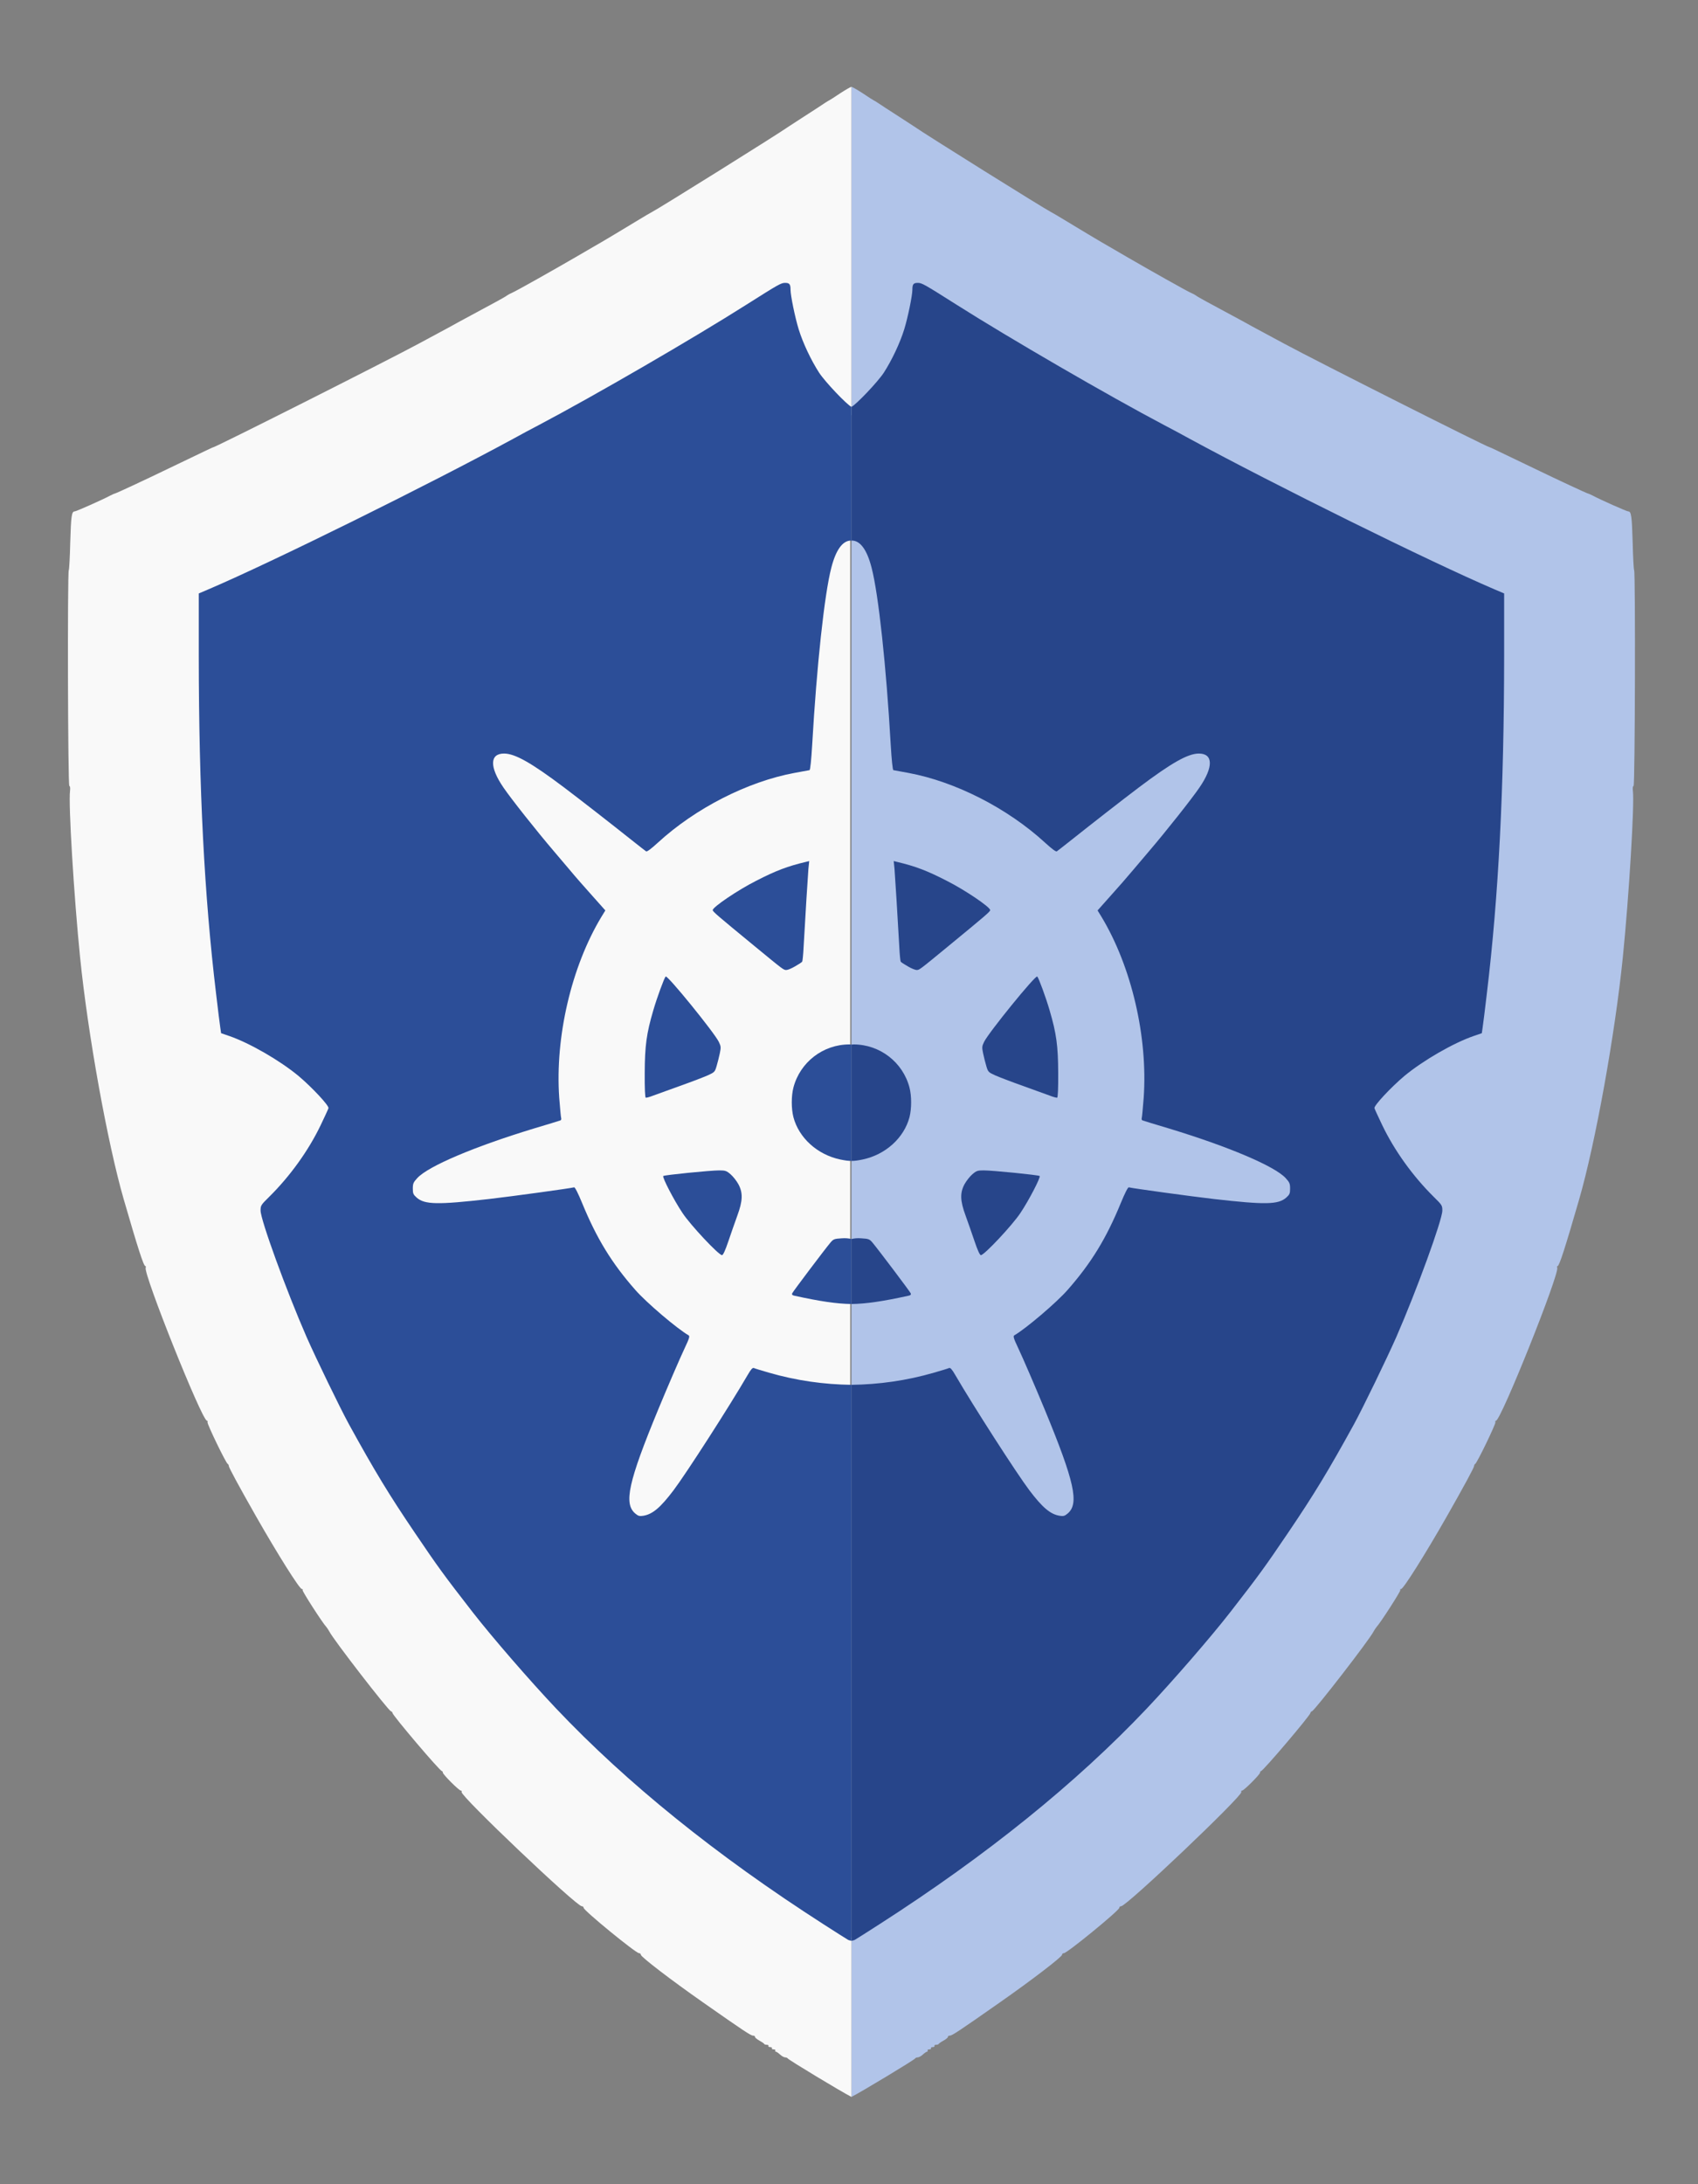 <?xml version="1.0" encoding="UTF-8" standalone="no"?>
<svg
   version="1.0"
   width="896px"
   height="1152px"
   viewBox="0 0 896 1152"
   preserveAspectRatio="xMidYMid meet"
   id="svg24"
   sodipodi:docname="FreeSample-Vectorizer-io-freepik__a-shield-like-zeldas-games-but-with-kubernetes-log__494 (Copy).svg"
   inkscape:version="1.4 (e7c3feb100, 2024-10-09)"
   inkscape:export-filename="logo.png"
   inkscape:export-xdpi="96"
   inkscape:export-ydpi="96"
   xmlns:inkscape="http://www.inkscape.org/namespaces/inkscape"
   xmlns:sodipodi="http://sodipodi.sourceforge.net/DTD/sodipodi-0.dtd"
   xmlns="http://www.w3.org/2000/svg"
   xmlns:svg="http://www.w3.org/2000/svg">
  <rect x="0" y="0" width="896" height="1152" fill="#808080" stroke="none"/>
  <defs
     id="defs24">
    <inkscape:path-effect
       effect="fill_between_many"
       method="originald"
       linkedpaths="#path84-8,0,1|#path82-7,0,1|"
       id="path-effect96" />
  </defs>
  <sodipodi:namedview
     id="namedview24"
     pagecolor="#ffffff"
     bordercolor="#000000"
     borderopacity="0.25"
     inkscape:showpageshadow="2"
     inkscape:pageopacity="0.0"
     inkscape:pagecheckerboard="0"
     inkscape:deskcolor="#d1d1d1"
     inkscape:zoom="0.54706949"
     inkscape:cx="674.50298"
     inkscape:cy="546.54848"
     inkscape:window-width="1920"
     inkscape:window-height="956"
     inkscape:window-x="1704"
     inkscape:window-y="32"
     inkscape:window-maximized="1"
     inkscape:current-layer="g96-4" />
  <g
     fill="#b1c4e9"
     id="g24-6"
     transform="translate(-1019.501,92.409)" />
  <g
     id="g96-4"
     transform="translate(5148.471,81.018)">
    <g
       id="g97"
       transform="matrix(1.208,0,0,1.208,963.248,-66.668)">
      <path
         d="m 461.034,250.517 v 664.547 c 0.206,-0.12 0.225,-0.112 0.449,-0.246 12.65,-7.55 38.601,-25.15 53.301,-36.1 40.9,-30.5 69.501,-57.402 100.551,-94.602 6.9,-8.3 8.3,-10.05 17,-21.25 12.35,-15.95 30.549,-43.399 40.199,-60.699 8.1,-14.5 9.751,-17.6 15.801,-30 7,-14.45 11.499,-24.5 16.949,-38.25 4.3,-10.8 12.75,-34.649 12.75,-35.949 0,-0.45 -1.701,-2.501 -3.801,-4.551 -10.45,-10.3 -19.298,-23.3 -24.898,-36.4 -1,-2.3 -1.801,-4.5 -1.801,-4.85 0,-0.95 9.349,-10.599 13.949,-14.449 8.15,-6.8 21.351,-14.45 30.301,-17.5 l 3.5,-1.201 0.35,-2.449 c 0.2,-1.3 1.05,-8 1.85,-14.9 5.1,-42.45 7.501,-89.301 7.551,-145.551 v -26.1 l -4.35,-1.85 c -27.95,-11.95 -95.65,-45.4 -133.15,-65.75 -3.15,-1.75 -8.1,-4.4 -11,-5.9 -24.1,-12.7 -67.9,-38.1 -90.75,-52.6 -14.6,-9.25 -15.351,-9.649 -15.801,-8.949 -0.25,0.4 -0.449,1.399 -0.449,2.299 0,0.9 -0.45,4.05 -1,7 -3.55,18.55 -11.1,32.05 -24.6,43.75 z"
         style="fill:#b1c4e9"
         id="path78-6"
         inkscape:export-filename="path78-6.png"
         inkscape:export-xdpi="96"
         inkscape:export-ydpi="96"
         transform="translate(-5148.471,-81.018)" />
      <path
         d="m 460.481,250.201 v 664.547 c -0.206,-0.12 -0.225,-0.112 -0.449,-0.246 -12.65,-7.55 -38.601,-25.15 -53.301,-36.1 -40.9,-30.5 -69.501,-57.402 -100.551,-94.602 -6.9,-8.3 -8.3,-10.05 -17,-21.25 -12.35,-15.95 -30.549,-43.399 -40.199,-60.699 -8.1,-14.5 -9.751,-17.6 -15.801,-30 -7,-14.45 -11.499,-24.5 -16.949,-38.25 -4.3,-10.8 -12.75,-34.649 -12.75,-35.949 0,-0.45 1.701,-2.501 3.801,-4.551 10.45,-10.3 19.298,-23.3 24.898,-36.4 1,-2.3 1.801,-4.5 1.801,-4.85 0,-0.95 -9.349,-10.599 -13.949,-14.449 -8.15,-6.8 -21.351,-14.45 -30.301,-17.5 l -3.5,-1.201 -0.35,-2.449 c -0.2,-1.3 -1.05,-8 -1.85,-14.9 -5.1,-42.45 -7.501,-89.301 -7.551,-145.551 v -26.1 l 4.35,-1.85 c 27.95,-11.95 95.65,-45.4 133.15,-65.75 3.15,-1.75 8.1,-4.4 11,-5.9 24.1,-12.7 67.9,-38.1 90.75,-52.6 14.6,-9.25 15.351,-9.649 15.801,-8.949 0.25,0.4 0.449,1.399 0.449,2.299 0,0.9 0.45,4.05 1,7 3.55,18.55 11.1,32.05 24.6,43.75 z"
         style="fill:#f9f9f9"
         id="path78-6-6"
         transform="translate(-5148.471,-81.018)" />
      <path
         d="m 461.034,107.032 v 143.484 l 2.9,-2.5 c 13.5,-11.7 21.05,-25.2 24.6,-43.75 0.55,-2.95 1,-6.1 1,-7 0,-0.9 0.199,-1.899 0.449,-2.299 0.45,-0.7 1.201,-0.301 15.801,8.949 22.85,14.5 66.65,39.9 90.75,52.6 2.9,1.5 7.85,4.15 11,5.9 37.5,20.35 105.2,53.8 133.15,65.75 l 4.35,1.85 v 26.1 c -0.05,56.25 -2.451,103.101 -7.551,145.551 -0.8,6.9 -1.65,13.6 -1.85,14.9 l -0.35,2.449 -3.5,1.201 c -8.95,3.05 -22.151,10.7 -30.301,17.5 -4.6,3.85 -13.949,13.499 -13.949,14.449 0,0.35 0.801,2.55 1.801,4.85 5.6,13.1 14.448,26.1 24.898,36.4 2.1,2.05 3.801,4.101 3.801,4.551 0,1.3 -8.45,25.149 -12.75,35.949 -5.45,13.75 -9.949,23.8 -16.949,38.25 -6.05,12.4 -7.701,15.5 -15.801,30 -9.65,17.3 -27.849,44.749 -40.199,60.699 -8.7,11.2 -10.1,12.95 -17,21.25 -31.05,37.2 -59.651,64.102 -100.551,94.602 -14.7,10.95 -40.651,28.55 -53.301,36.1 -0.224,0.135 -0.243,0.126 -0.449,0.246 v 69.611 c 4.211,-2.129 27.668,-16.253 27.9,-16.857 0.1,-0.2 0.599,-0.4 1.049,-0.4 0.5,0 1.5,-0.55 2.25,-1.25 0.75,-0.7 1.602,-1.25 1.852,-1.25 0.3,0 0.349,-0.2 0.199,-0.5 -0.15,-0.25 0.15,-0.5 0.75,-0.5 0.6,0 0.9,-0.2 0.75,-0.5 -0.15,-0.25 0.15,-0.5 0.75,-0.5 0.6,0 0.9,-0.2 0.75,-0.5 -0.15,-0.25 0.149,-0.5 0.699,-0.5 0.5,0 1.05,-0.15 1.15,-0.35 0.1,-0.25 1.05,-0.9 2.15,-1.5 1.1,-0.6 1.95,-1.35 1.9,-1.6 -0.1,-0.3 0.3,-0.551 0.85,-0.551 0.95,0 4.2,-2.149 21.75,-14.449 14.1,-9.85 27.25,-19.952 27.25,-20.852 0,-0.4 0.351,-0.699 0.801,-0.699 1.4,0 24.199,-18.651 24.199,-19.801 0,-0.4 0.351,-0.699 0.801,-0.699 2.4,0 53.1,-48.2 52.5,-49.85 -0.15,-0.35 -4e-4,-0.65 0.35,-0.65 0.8,0 7.85,-7.05 7.85,-7.85 0,-0.35 0.2,-0.65 0.4,-0.65 0.9,0 21.6,-24.4 21.6,-25.4 0,-0.3 0.299,-0.6 0.699,-0.75 1.3,-0.5 25.002,-31.1 26.852,-34.75 0.4,-0.75 1,-1.649 1.35,-2.049 1.7,-1.8 10.6,-15.651 10.35,-16.051 -0.15,-0.3 -4e-4,-0.5 0.35,-0.5 1,0 10.65,-15.35 20,-31.75 7.45,-13.1 11.9,-21.3 11.9,-22 0,-0.35 0.199,-0.75 0.449,-0.85 0.75,-0.25 9.102,-17.55 8.852,-18.25 -0.15,-0.35 -0.05,-0.65 0.25,-0.65 2.15,0 27.8,-64.101 26.75,-66.801 -0.15,-0.4 -0.052,-0.699 0.148,-0.699 0.75,0 3.2,-7.6 9.4,-29 7.15,-24.7 15.7,-72.2 19.1,-105.75 2.7,-26.7 5.15,-67.2 4.4,-72.75 -0.15,-1.2 -0.049,-2 0.301,-2.15 0.65,-0.2 0.85,-93.15 0.25,-94.15 -0.2,-0.3 -0.5,-5.8 -0.65,-12.25 -0.35,-11.45 -0.599,-13.449 -1.949,-13.449 -0.65,0 -12.15,-5.1 -15.4,-6.85 -0.9,-0.45 -1.85,-0.901 -2.15,-0.951 -0.7,-0.15 -12.95,-5.849 -23.5,-10.949 -17.8,-8.55 -19.249,-9.25 -19.449,-9.25 -1,0 -74.951,-37.25 -89.801,-45.25 -13.25,-7.1 -17.25,-9.3 -18,-9.75 -0.9,-0.5 -10.15,-5.5 -15.75,-8.5 -2.2,-1.2 -4.35,-2.4 -4.75,-2.75 -0.4,-0.3 -1.4,-0.849 -2.25,-1.199 -1.6,-0.65 -18.1,-9.951 -27.75,-15.551 -3.15,-1.85 -6.85,-4.001 -8.25,-4.801 -2.05,-1.1 -14.049,-8.299 -22.699,-13.549 -1,-0.6 -2.151,-1.251 -2.551,-1.451 -2.25,-1.05 -54.8,-33.85 -59.75,-37.35 -1.1,-0.75 -3.35,-2.2 -5,-3.25 -1.65,-1.05 -5,-3.25 -7.5,-4.85 -2.45,-1.65 -4.7,-3.099 -5,-3.199 -0.25,-0.1 -2.45,-1.5 -4.9,-3.15 -2.353,-1.537 -4.412,-2.688 -4.85,-2.785 z"
         style="fill:#b1c4e9;fill-opacity:1"
         id="path76-1"
         transform="translate(-5148.471,-81.018)" />
      <path
         d="m 461.034,107.032 v 143.484 l -2.9,-2.5 c -13.5,-11.7 -21.05,-25.2 -24.6,-43.75 -0.55,-2.95 -1,-6.1 -1,-7 0,-0.9 -0.199,-1.899 -0.449,-2.299 -0.45,-0.7 -1.201,-0.301 -15.801,8.949 -22.85,14.5 -66.65,39.9 -90.75,52.6 -2.9,1.5 -7.85,4.15 -11,5.9 -37.5,20.35 -105.2,53.8 -133.15,65.75 l -4.35,1.85 v 26.1 c 0.05,56.25 2.451,103.101 7.551,145.551 0.8,6.9 1.65,13.6 1.85,14.9 l 0.35,2.449 3.5,1.201 c 8.95,3.05 22.151,10.7 30.301,17.5 4.6,3.85 13.949,13.499 13.949,14.449 0,0.35 -0.801,2.55 -1.801,4.85 -5.6,13.1 -14.448,26.1 -24.898,36.4 -2.1,2.05 -3.801,4.101 -3.801,4.551 0,1.3 8.45,25.149 12.75,35.949 5.45,13.75 9.949,23.8 16.949,38.25 6.05,12.4 7.701,15.5 15.801,30 9.65,17.3 27.849,44.749 40.199,60.699 8.7,11.2 10.1,12.95 17,21.25 31.05,37.2 59.651,64.102 100.551,94.602 14.7,10.95 40.651,28.55 53.301,36.1 0.224,0.135 0.243,0.126 0.449,0.246 v 69.611 c -4.211,-2.129 -27.668,-16.253 -27.9,-16.857 -0.1,-0.2 -0.599,-0.4 -1.049,-0.4 -0.5,0 -1.5,-0.55 -2.25,-1.25 -0.75,-0.7 -1.602,-1.25 -1.852,-1.25 -0.3,0 -0.349,-0.2 -0.199,-0.5 0.15,-0.25 -0.15,-0.5 -0.75,-0.5 -0.6,0 -0.9,-0.2 -0.75,-0.5 0.15,-0.25 -0.15,-0.5 -0.75,-0.5 -0.6,0 -0.9,-0.2 -0.75,-0.5 0.15,-0.25 -0.149,-0.5 -0.699,-0.5 -0.5,0 -1.05,-0.15 -1.15,-0.35 -0.1,-0.25 -1.05,-0.9 -2.15,-1.5 -1.1,-0.6 -1.95,-1.35 -1.9,-1.6 0.1,-0.3 -0.3,-0.551 -0.85,-0.551 -0.95,0 -4.2,-2.149 -21.75,-14.449 -14.1,-9.85 -27.25,-19.952 -27.25,-20.852 0,-0.4 -0.351,-0.699 -0.801,-0.699 -1.4,0 -24.199,-18.651 -24.199,-19.801 0,-0.4 -0.351,-0.699 -0.801,-0.699 -2.4,0 -53.1,-48.2 -52.5,-49.85 0.15,-0.35 4e-4,-0.65 -0.35,-0.65 -0.8,0 -7.85,-7.05 -7.85,-7.85 0,-0.35 -0.2,-0.65 -0.4,-0.65 -0.9,0 -21.6,-24.4 -21.6,-25.4 0,-0.3 -0.299,-0.6 -0.699,-0.75 -1.3,-0.5 -25.002,-31.1 -26.852,-34.75 -0.4,-0.75 -1,-1.649 -1.35,-2.049 -1.7,-1.8 -10.6,-15.651 -10.35,-16.051 0.15,-0.3 4e-4,-0.5 -0.35,-0.5 -1,0 -10.65,-15.35 -20,-31.75 -7.45,-13.1 -11.9,-21.3 -11.9,-22 0,-0.35 -0.199,-0.75 -0.449,-0.85 -0.75,-0.25 -9.102,-17.55 -8.852,-18.25 0.15,-0.35 0.05,-0.65 -0.25,-0.65 -2.15,0 -27.8,-64.101 -26.75,-66.801 0.15,-0.4 0.052,-0.699 -0.148,-0.699 -0.75,0 -3.2,-7.6 -9.4,-29 -7.15,-24.7 -15.7,-72.2 -19.1,-105.75 -2.7,-26.7 -5.15,-67.2 -4.4,-72.75 0.15,-1.2 0.049,-2 -0.301,-2.15 -0.65,-0.2 -0.85,-93.15 -0.25,-94.15 0.2,-0.3 0.5,-5.8 0.65,-12.25 0.35,-11.45 0.599,-13.449 1.949,-13.449 0.65,0 12.15,-5.1 15.4,-6.85 0.9,-0.45 1.85,-0.901 2.15,-0.951 0.7,-0.15 12.95,-5.849 23.5,-10.949 17.8,-8.55 19.249,-9.25 19.449,-9.25 1,0 74.951,-37.25 89.801,-45.25 13.25,-7.1 17.25,-9.3 18,-9.75 0.9,-0.5 10.15,-5.5 15.75,-8.5 2.2,-1.2 4.35,-2.4 4.75,-2.75 0.4,-0.3 1.4,-0.849 2.25,-1.199 1.6,-0.65 18.1,-9.951 27.75,-15.551 3.15,-1.85 6.85,-4.001 8.25,-4.801 2.05,-1.1 14.049,-8.299 22.699,-13.549 1,-0.6 2.151,-1.251 2.551,-1.451 2.25,-1.05 54.8,-33.85 59.75,-37.35 1.1,-0.75 3.35,-2.2 5,-3.25 1.65,-1.05 5,-3.25 7.5,-4.85 2.45,-1.65 4.7,-3.099 5,-3.199 0.25,-0.1 2.45,-1.5 4.9,-3.15 2.353,-1.537 4.412,-2.688 4.85,-2.785 z"
         style="fill:#f9f9f9;fill-opacity:1"
         id="path76-1-4"
         transform="translate(-5148.471,-81.018)" />
      <path
         d="m -4629.632,499.129 c -2.7,0 -3.2,0.149 -5,1.699 -1.1,0.95 -2.6,2.851 -3.4,4.301 -2.05,3.8 -1.949,7.25 0.451,13.75 1,2.75 2.75,7.75 3.9,11.15 1.35,4 2.299,6.1 2.799,6.1 1.45,0 13.75,-13.1 17.25,-18.4 3.75,-5.6 8.95,-15.65 8.4,-16.15 -0.5,-0.45 -20.6,-2.449 -24.4,-2.449 z"
         style="fill:#27458a"
         id="path95-1-7" />
      <path
         d="m -4606.282,414.478 c -0.75,-0.75 -21.249,24.5 -23.199,28.5 -0.95,1.95 -0.999,2.401 -0.449,5.051 0.35,1.6 0.949,4.099 1.399,5.549 0.75,2.55 0.901,2.701 3.852,4.051 1.7,0.75 7.15,2.85 12.1,4.6 4.95,1.8 10.25,3.7 11.75,4.25 1.5,0.6 3,1 3.25,0.9 0.3,-0.05 0.499,-4.051 0.449,-10.801 -0.05,-11.8 -0.75,-17.15 -3.75,-27.35 -1.6,-5.5 -4.75,-14.1 -5.4,-14.75 z"
         style="fill:#27458a"
         id="path94-2-6" />
      <path
         d="m -4668.981,364.078 0.35,3.4 c 0.25,3.2 1.4,21.349 2.1,34.199 0.15,3.2 0.452,6.001 0.602,6.301 0.2,0.3 1.6,1.201 3.1,2.051 1.5,0.9 3.249,1.6 3.799,1.6 1.25,0 0.951,0.25 14.201,-10.65 16,-13.15 18,-14.85 18,-15.5 -0.05,-1.35 -11.05,-8.801 -19,-12.801 -8.65,-4.45 -13.701,-6.35 -21.701,-8.25 z"
         style="fill:#27458a"
         id="path91-9-5" />
      <path
         d="m -4687.437,529.093 v 28.373 c 6.369,-0.079 13.685,-1.15 25.006,-3.639 0.8,-0.15 1.099,-0.5 0.898,-1 -0.3,-0.75 -14.149,-19.1 -16.699,-22.15 -1.3,-1.55 -1.699,-1.698 -4.949,-1.898 -1.716,-0.13 -3.034,0.01 -4.256,0.314 z"
         style="fill:#27458a"
         id="path89-3-69" />
      <path
         d="m -4687.437,444.216 v 50.764 c 1.313,0.025 2.639,-0.153 4.855,-0.602 10,-2.1 18.1,-9.4 20.5,-18.5 0.95,-3.75 0.95,-9.2 0,-12.9 -2.9,-11.1 -12.951,-18.85 -24.451,-18.85 -0.311,0 -0.597,0.078 -0.904,0.088 z"
         style="fill:#27458a"
         id="path87-1-37" />
      <path
         d="m -4687.437,165.767 v 58.445 c 0.045,0 0.111,-0.084 0.154,-0.084 3.7,0 6.65,4.05 8.65,11.9 3,11.5 6.4,42.999 8.35,77.299 0.4,6.75 0.85,10.951 1.15,11.051 0.3,0.05 3.251,0.599 6.551,1.199 20.5,3.8 43.3,15.4 59.75,30.5 2.95,2.7 4.7,4 5.1,3.75 0.35,-0.25 2.9,-2.2 5.65,-4.4 10.45,-8.3 22.25,-17.499 30.25,-23.549 14.15,-10.65 21.35,-14.75 26.15,-14.75 6.3,0 6.4,5.9 0.25,14.85 -3.3,4.85 -14.45,18.949 -22.15,27.949 -1.65,1.95 -4.8,5.65 -7,8.25 -2.15,2.6 -6.5,7.551 -9.65,11.051 l -5.699,6.4 1.75,2.85 c 13.1,21.75 20.248,52.45 18.398,78.9 -0.35,4.4 -0.7,8.4 -0.85,8.9 -0.15,0.45 4e-4,0.949 0.4,1.049 0.35,0.15 5.6,1.751 11.65,3.551 25.95,7.9 45.999,16.4 50.799,21.6 1.7,1.85 1.951,2.4 1.951,4.6 0,2.15 -0.201,2.601 -1.701,3.951 -3.5,3.05 -9.099,3.15 -31.549,0.6 -10.75,-1.25 -35.101,-4.6 -37.201,-5.1 -0.4,-0.1 -1.75,2.6 -3.5,6.85 -6.35,15.45 -12.9,26.199 -23.25,37.949 -4.85,5.55 -18.35,17.001 -23.25,19.801 -0.6,0.35 -0.348,1.3 1.601,5.4 2.2,4.65 7.749,17.55 11.699,27.1 13,31.5 15.1,40.999 10,45.299 -1.3,1.1 -1.85,1.25 -3.5,1 -4.05,-0.65 -7.5,-3.548 -13.25,-11.148 -5.55,-7.35 -24.5,-36.801 -32.35,-50.301 -1.45,-2.5 -2.15,-3.301 -2.75,-3.051 -0.4,0.2 -3.35,1.1 -6.5,2 -12.133,3.527 -24.177,5.165 -36.105,5.326 v 242.756 c 0.52,-0.172 1.059,-0.18 1.555,-0.48 1,-0.6 5.851,-3.652 10.801,-6.852 46.8,-30.05 85.75,-61.499 116.6,-94.049 11.45,-12.1 27.85,-31 36.5,-42.1 12.55,-16.15 15.1,-19.65 25.25,-34.65 11.35,-16.75 17.6,-27.05 28.85,-47.5 3.9,-7.15 14.301,-28.6 18.451,-38 8.85,-20.25 20.1,-51.151 20.1,-55.201 0,-2.25 -0.151,-2.449 -3.801,-6.049 -9.05,-8.95 -17.099,-20.1 -22.449,-31.25 -1.7,-3.55 -3.25,-6.9 -3.4,-7.4 -0.4,-1 7.15,-9.1 13.1,-14.1 8.15,-6.75 21.401,-14.401 30.301,-17.451 l 3.5,-1.199 0.35,-2.449 c 0.2,-1.3 1.05,-8 1.85,-14.9 5.15,-42.85 7.501,-89.201 7.551,-147.051 v -27.6 l -4.35,-1.85 c -27.95,-11.95 -95.65,-45.4 -133.15,-65.75 -3.15,-1.75 -8.1,-4.4 -11,-5.9 -24.1,-12.7 -67.9,-38.1 -90.75,-52.6 -14.15,-8.95 -15.1,-9.5 -16.9,-9.5 -1.9,0 -2.35,0.6 -2.35,3 0,2.5 -1.951,12.05 -3.551,17.25 -1.85,6 -5.399,13.5 -8.949,19 -2.658,4.035 -12.027,13.873 -14.105,14.889 z"
         style="fill:#27458a"
         id="path83-9-4" />
      <path
         d="m -4745.241,499.129 c 2.7,0 3.2,0.149 5,1.699 1.1,0.95 2.6,2.851 3.4,4.301 2.05,3.8 1.949,7.25 -0.451,13.75 -1,2.75 -2.75,7.75 -3.9,11.15 -1.35,4 -2.299,6.1 -2.799,6.1 -1.45,0 -13.75,-13.1 -17.25,-18.4 -3.75,-5.6 -8.95,-15.65 -8.4,-16.15 0.5,-0.45 20.6,-2.449 24.4,-2.449 z"
         style="fill:#2c4e98;fill-opacity:1"
         id="path95-1-6-5" />
      <path
         d="m -4768.591,414.478 c 0.75,-0.75 21.249,24.5 23.199,28.5 0.95,1.95 0.999,2.401 0.449,5.051 -0.35,1.6 -0.949,4.099 -1.399,5.549 -0.75,2.55 -0.901,2.701 -3.852,4.051 -1.7,0.75 -7.15,2.85 -12.1,4.6 -4.95,1.8 -10.25,3.7 -11.75,4.25 -1.5,0.6 -3,1 -3.25,0.9 -0.3,-0.05 -0.499,-4.051 -0.449,-10.801 0.05,-11.8 0.75,-17.15 3.75,-27.35 1.6,-5.5 4.75,-14.1 5.4,-14.75 z"
         style="fill:#2c4e98;fill-opacity:1"
         id="path94-2-1-2" />
      <path
         d="m -4705.892,364.078 -0.35,3.4 c -0.25,3.2 -1.4,21.349 -2.1,34.199 -0.15,3.2 -0.452,6.001 -0.602,6.301 -0.2,0.3 -1.6,1.201 -3.1,2.051 -1.5,0.9 -3.249,1.6 -3.799,1.6 -1.25,0 -0.951,0.25 -14.201,-10.65 -16,-13.15 -18,-14.85 -18,-15.5 0.05,-1.35 11.05,-8.801 19,-12.801 8.65,-4.45 13.701,-6.35 21.701,-8.25 z"
         style="fill:#2c4e98;fill-opacity:1"
         id="path91-9-0-5" />
      <path
         d="m -4687.437,529.093 v 28.373 c -6.369,-0.079 -13.685,-1.15 -25.006,-3.639 -0.8,-0.15 -1.099,-0.5 -0.898,-1 0.3,-0.75 14.149,-19.1 16.699,-22.15 1.3,-1.55 1.699,-1.698 4.949,-1.898 1.716,-0.13 3.034,0.01 4.256,0.314 z"
         style="fill:#2c4e98;fill-opacity:1"
         id="path89-3-6-4" />
      <path
         d="m -4687.437,444.216 v 50.764 c -1.313,0.025 -2.639,-0.153 -4.855,-0.602 -10,-2.1 -18.1,-9.4 -20.5,-18.5 -0.95,-3.75 -0.95,-9.2 0,-12.9 2.9,-11.1 12.951,-18.85 24.451,-18.85 0.311,0 0.597,0.078 0.904,0.088 z"
         style="fill:#2c4e98;fill-opacity:1"
         id="path87-1-3-7" />
      <path
         d="m -4687.437,165.767 v 58.445 c -0.045,0 -0.111,-0.084 -0.154,-0.084 -3.7,0 -6.65,4.05 -8.65,11.9 -3,11.5 -6.4,42.999 -8.35,77.299 -0.4,6.75 -0.85,10.951 -1.15,11.051 -0.3,0.05 -3.251,0.599 -6.551,1.199 -20.5,3.8 -43.3,15.4 -59.75,30.5 -2.95,2.7 -4.7,4 -5.1,3.75 -0.35,-0.25 -2.9,-2.2 -5.65,-4.4 -10.45,-8.3 -22.25,-17.499 -30.25,-23.549 -14.15,-10.65 -21.35,-14.75 -26.15,-14.75 -6.3,0 -6.4,5.9 -0.25,14.85 3.3,4.85 14.45,18.949 22.15,27.949 1.65,1.95 4.8,5.65 7,8.25 2.15,2.6 6.5,7.551 9.65,11.051 l 5.699,6.4 -1.75,2.85 c -13.1,21.75 -20.248,52.45 -18.398,78.9 0.35,4.4 0.7,8.4 0.85,8.9 0.15,0.45 -4e-4,0.949 -0.4,1.049 -0.35,0.15 -5.6,1.751 -11.65,3.551 -25.95,7.9 -45.999,16.4 -50.799,21.6 -1.7,1.85 -1.951,2.4 -1.951,4.6 0,2.15 0.201,2.601 1.701,3.951 3.5,3.05 9.099,3.15 31.549,0.6 10.75,-1.25 35.101,-4.6 37.201,-5.1 0.4,-0.1 1.75,2.6 3.5,6.85 6.35,15.45 12.9,26.199 23.25,37.949 4.85,5.55 18.35,17.001 23.25,19.801 0.6,0.35 0.348,1.3 -1.601,5.4 -2.2,4.65 -7.749,17.55 -11.699,27.1 -13,31.5 -15.1,40.999 -10,45.299 1.3,1.1 1.85,1.25 3.5,1 4.05,-0.65 7.5,-3.548 13.25,-11.148 5.55,-7.35 24.5,-36.801 32.35,-50.301 1.45,-2.5 2.15,-3.301 2.75,-3.051 0.4,0.2 3.35,1.1 6.5,2 12.133,3.527 24.177,5.165 36.105,5.326 v 242.756 c -0.52,-0.172 -1.059,-0.18 -1.555,-0.48 -1,-0.6 -5.851,-3.652 -10.801,-6.852 -46.8,-30.05 -85.75,-61.499 -116.6,-94.049 -11.45,-12.1 -27.85,-31 -36.5,-42.1 -12.55,-16.15 -15.1,-19.65 -25.25,-34.65 -11.35,-16.75 -17.6,-27.05 -28.85,-47.5 -3.9,-7.15 -14.301,-28.6 -18.451,-38 -8.85,-20.25 -20.1,-51.151 -20.1,-55.201 0,-2.25 0.151,-2.449 3.801,-6.049 9.05,-8.95 17.099,-20.1 22.449,-31.25 1.7,-3.55 3.25,-6.9 3.4,-7.4 0.4,-1 -7.15,-9.1 -13.1,-14.1 -8.15,-6.75 -21.401,-14.401 -30.301,-17.451 l -3.5,-1.199 -0.35,-2.449 c -0.2,-1.3 -1.05,-8 -1.85,-14.9 -5.15,-42.85 -7.501,-89.201 -7.551,-147.051 v -27.6 l 4.35,-1.85 c 27.95,-11.95 95.65,-45.4 133.15,-65.75 3.15,-1.75 8.1,-4.4 11,-5.9 24.1,-12.7 67.9,-38.1 90.75,-52.6 14.15,-8.95 15.1,-9.5 16.9,-9.5 1.9,0 2.35,0.6 2.35,3 0,2.5 1.951,12.05 3.551,17.25 1.85,6 5.399,13.5 8.949,19 2.658,4.035 12.027,13.873 14.105,14.889 z"
         style="fill:#2c4e98;fill-opacity:1"
         id="path83-9-2-4" />
    </g>
  </g>
</svg>
